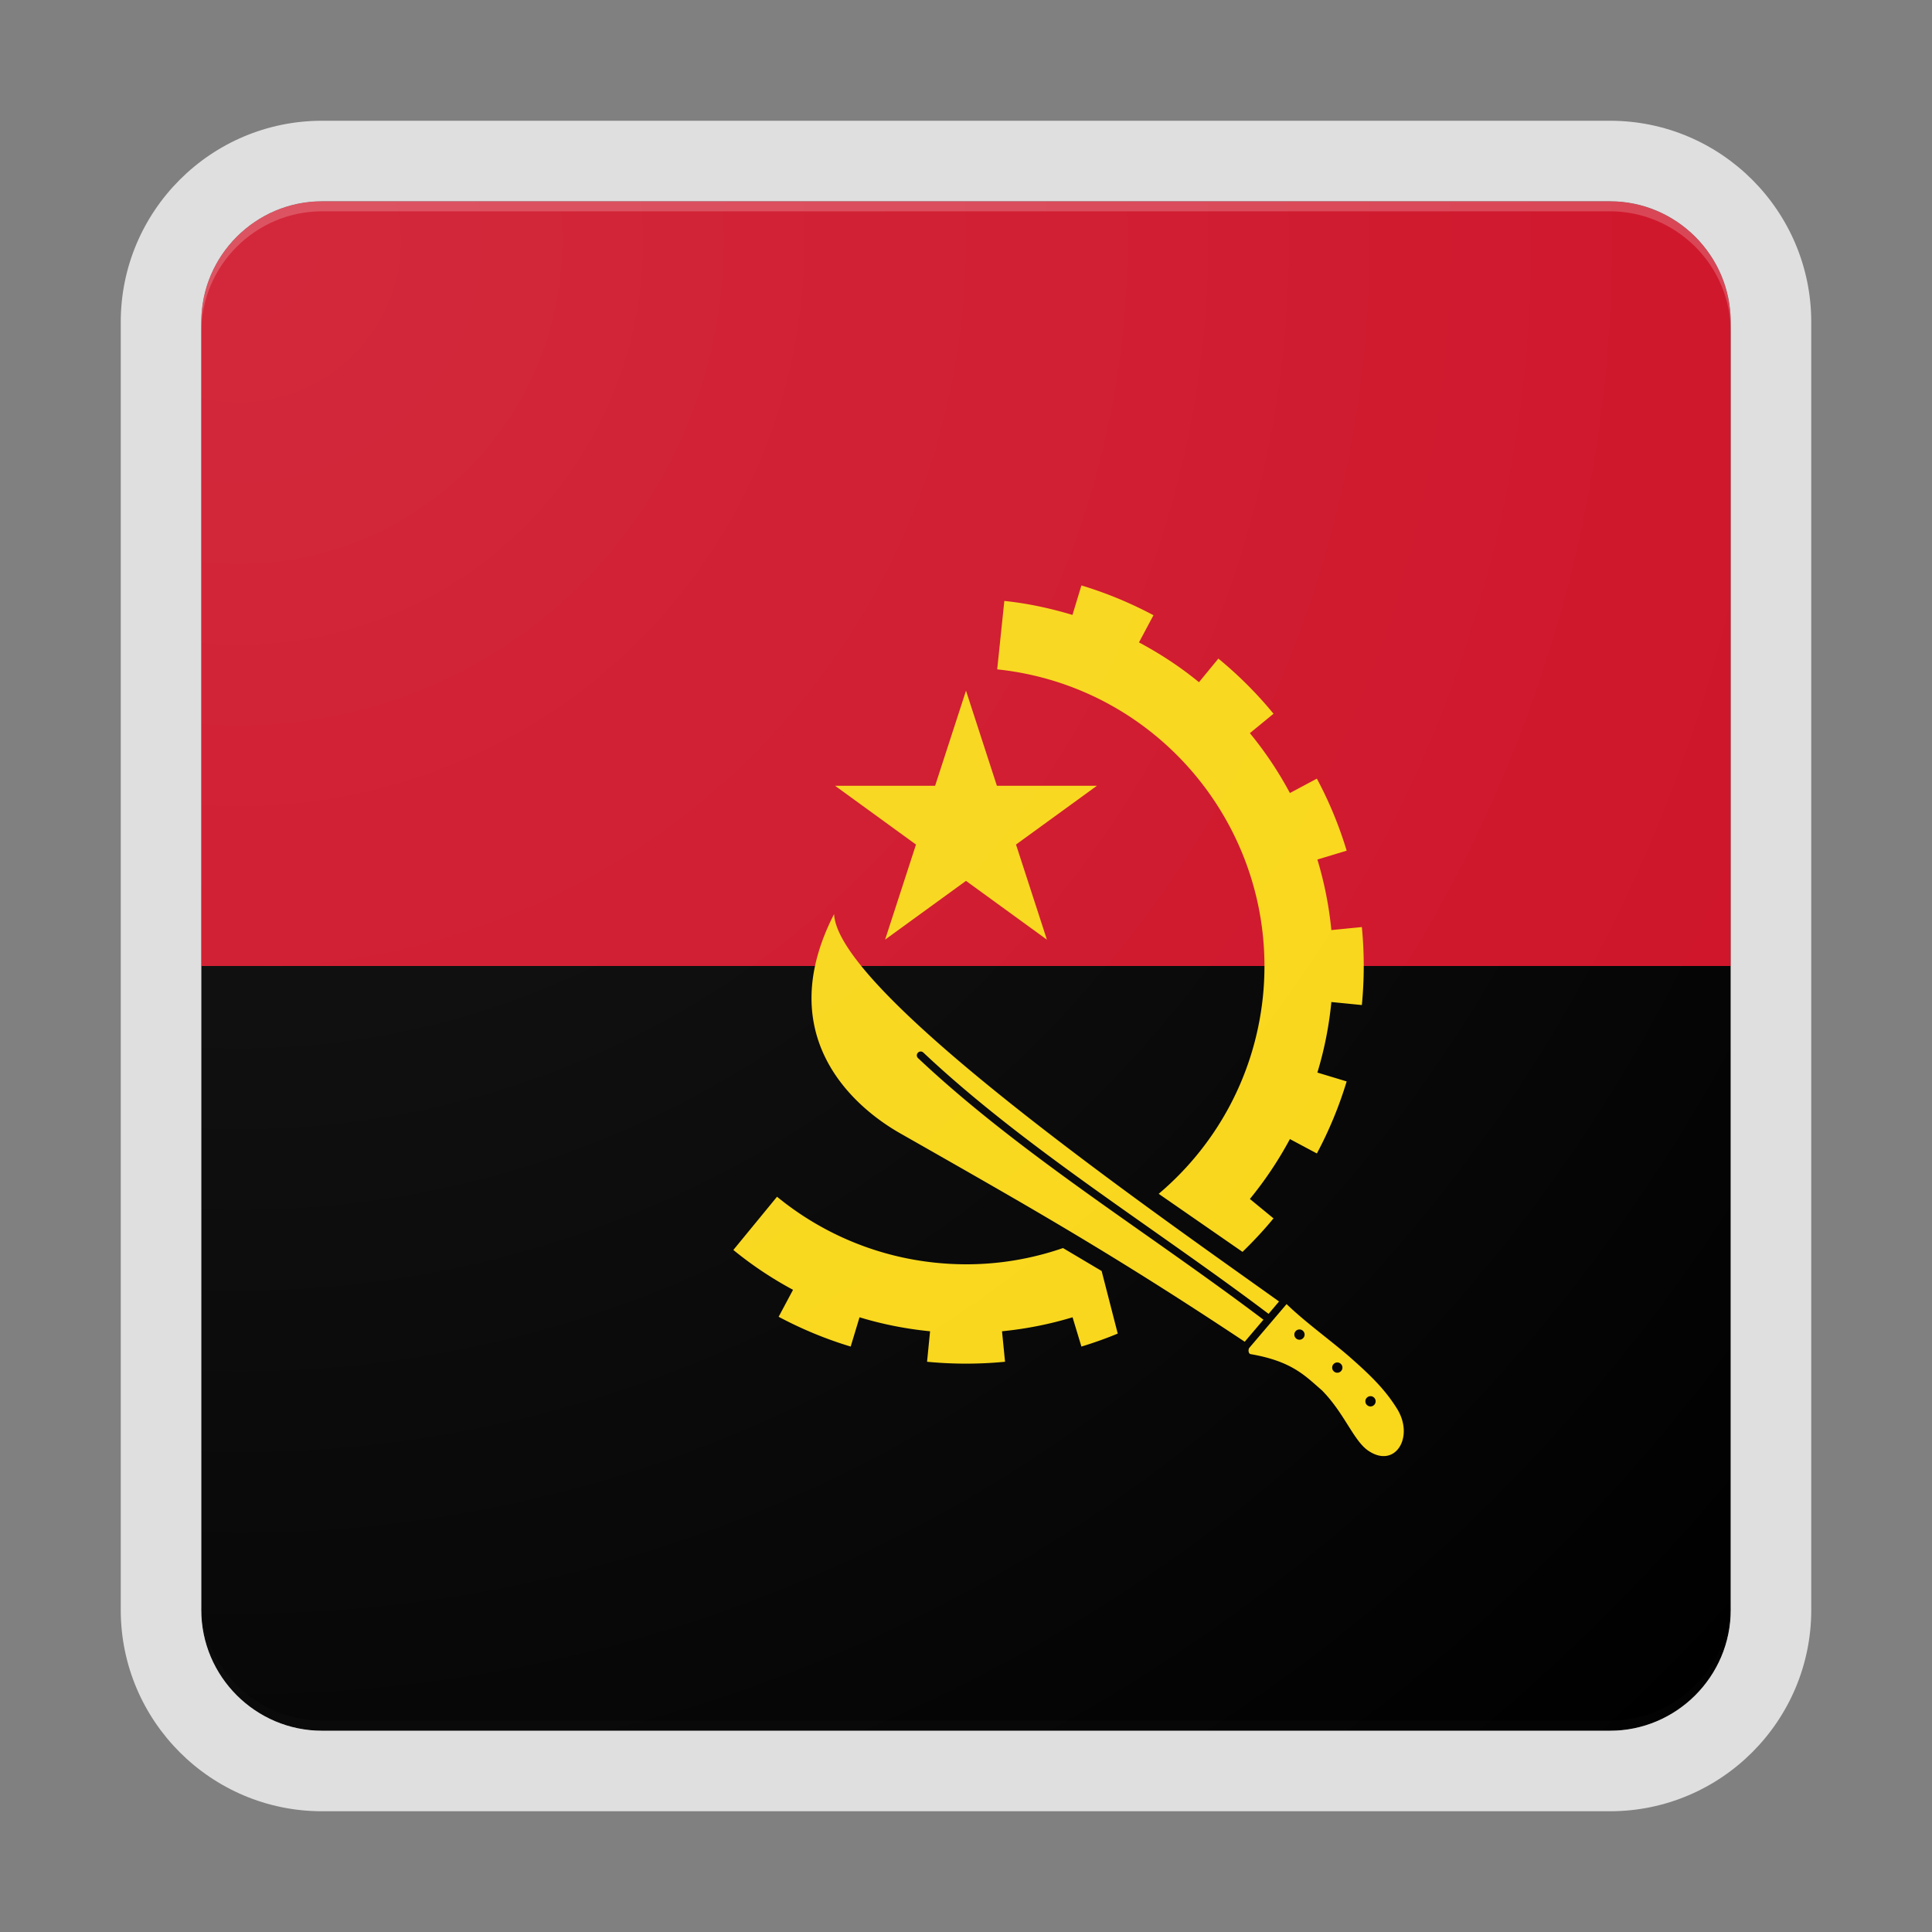 <svg xmlns="http://www.w3.org/2000/svg" width="192" height="192"><rect width="100%" height="100%" fill="#808080" stroke="none"/><path d="M172 160V32c0-6.6-5.4-12-12-12H32c-6.6 0-12 5.4-12 12v128c0 6.6 5.4 12 12 12h128c6.6 0 12-5.4 12-12z"/><path fill="#CE1126" d="M160 20H32c-6.6 0-12 5.4-12 12v64h152V32c0-6.6-5.4-12-12-12z"/><path fill="#F9D616" d="M138.85 140.02c-1.18-1.91-2.63-3.32-4.53-5-1.9-1.69-4.52-3.54-6.46-5.42l-3.69 4.33c-.16.18-.1.6.1.64 4.15.71 5.45 2.18 7.09 3.59 2.23 2.25 3.14 4.98 4.59 5.99 2.69 1.86 4.63-1.32 2.9-4.13zm-9.71-6.88c-.28 0-.51-.23-.51-.51s.23-.51.51-.51.51.23.51.51-.23.51-.51.51zm3.76 3.28c-.28 0-.51-.23-.51-.51s.23-.51.51-.51.51.23.51.51-.23.51-.51.51zm3.3 3.35c-.28 0-.51-.23-.51-.51s.23-.51.51-.51.51.23.51.51-.23.51-.51.51zM91.03 83.93l-8.04-5.84h9.94L96 68.64l3.07 9.45h9.94l-8.04 5.84 3.07 9.45L96 87.54l-8.04 5.84 3.07-9.45zm8.07-17.41l.71-6.8c2.31.24 4.57.73 6.77 1.39l.89-2.93c2.48.75 4.87 1.74 7.16 2.96l-1.44 2.7c2.09 1.12 4.09 2.42 5.94 3.94l.02.02 1.93-2.35c2 1.64 3.84 3.48 5.48 5.48l-2.35 1.93a36.32 36.32 0 013.98 5.95l2.68-1.43c1.22 2.28 2.21 4.68 2.96 7.16l-2.91.88a36.56 36.56 0 011.39 7.01l3.03-.3c.25 2.58.25 5.17 0 7.75l-3.03-.3c-.23 2.36-.69 4.71-1.39 7.01l2.91.88c-.75 2.48-1.74 4.87-2.96 7.16l-2.68-1.43a37.124 37.124 0 01-3.96 5.93c0 .01-.01.01-.02.02l2.35 1.93c-.96 1.17-2 2.28-3.08 3.33l-8.33-5.77c5.63-4.76 9.51-11.61 10.35-19.53 1.69-16.29-10.12-30.88-26.4-32.59zm10.38 59.79l1.6 6.22c-1.18.49-2.39.92-3.61 1.29l-.88-2.91a36.56 36.56 0 01-7.01 1.39l.3 3.03c-2.58.25-5.17.25-7.75 0l.3-3.03c-2.36-.23-4.71-.69-7.01-1.39l-.88 2.91c-2.48-.75-4.87-1.74-7.16-2.96l1.43-2.68a37.124 37.124 0 01-5.93-3.96l4.34-5.29c4.48 3.67 9.93 5.95 15.69 6.55 4.45.47 8.76-.08 12.73-1.45l3.84 2.28zm16.08 4.84l-1.86 2.19c-8.79-5.84-15.45-9.9-22.65-14.08-3.61-2.09-7.35-4.22-11.57-6.62-4.97-2.82-12.68-9.92-6.59-21.8.24 4.94 12.71 15.34 25.12 24.67 7.17 5.39 14.33 10.42 19.1 13.83l-1.04 1.23c-3.78-2.86-7.78-5.67-11.65-8.4-7.81-5.5-15.89-11.19-22.66-17.57-.15-.14-.39-.14-.54.02s-.14.39.02.54c6.81 6.42 14.91 12.12 22.75 17.64 3.83 2.7 7.81 5.51 11.57 8.35z"/><path fill="none" d="M172 160V32c0-6.6-5.4-12-12-12H32c-6.6 0-12 5.4-12 12v128c0 6.6 5.4 12 12 12h128c6.6 0 12-5.4 12-12z" opacity=".4"/><path fill="none" d="M0 0v192h192V0H0z"/><path fill="#DFDFDF" d="M160 20c6.6 0 12 5.4 12 12v128c0 6.6-5.4 12-12 12H32c-6.6 0-12-5.4-12-12V32c0-6.6 5.4-12 12-12h128m0-8H32c-11.03 0-20 8.97-20 20v128c0 11.03 8.97 20 20 20h128c11.03 0 20-8.97 20-20V32c0-11.03-8.97-20-20-20z"/><path fill="#FFF" fill-opacity=".2" d="M160 20H32c-6.6 0-12 5.4-12 12v1c0-6.6 5.4-12 12-12h128c6.6 0 12 5.4 12 12v-1c0-6.6-5.4-12-12-12z"/><path fill="#212121" fill-opacity=".1" d="M160 172H32c-6.6 0-12-5.4-12-12v-1c0 6.6 5.4 12 12 12h128c6.6 0 12-5.4 12-12v1c0 6.6-5.4 12-12 12z"/><radialGradient id="a" cx="23.768" cy="23.933" r="204.625" gradientUnits="userSpaceOnUse"><stop offset="0" stop-color="#fff" stop-opacity=".1"/><stop offset="1" stop-color="#fff" stop-opacity="0"/></radialGradient><path fill="url(#a)" d="M160 172H32c-6.6 0-12-5.4-12-12V32c0-6.6 5.4-12 12-12h128c6.6 0 12 5.4 12 12v128c0 6.6-5.4 12-12 12z"/></svg>